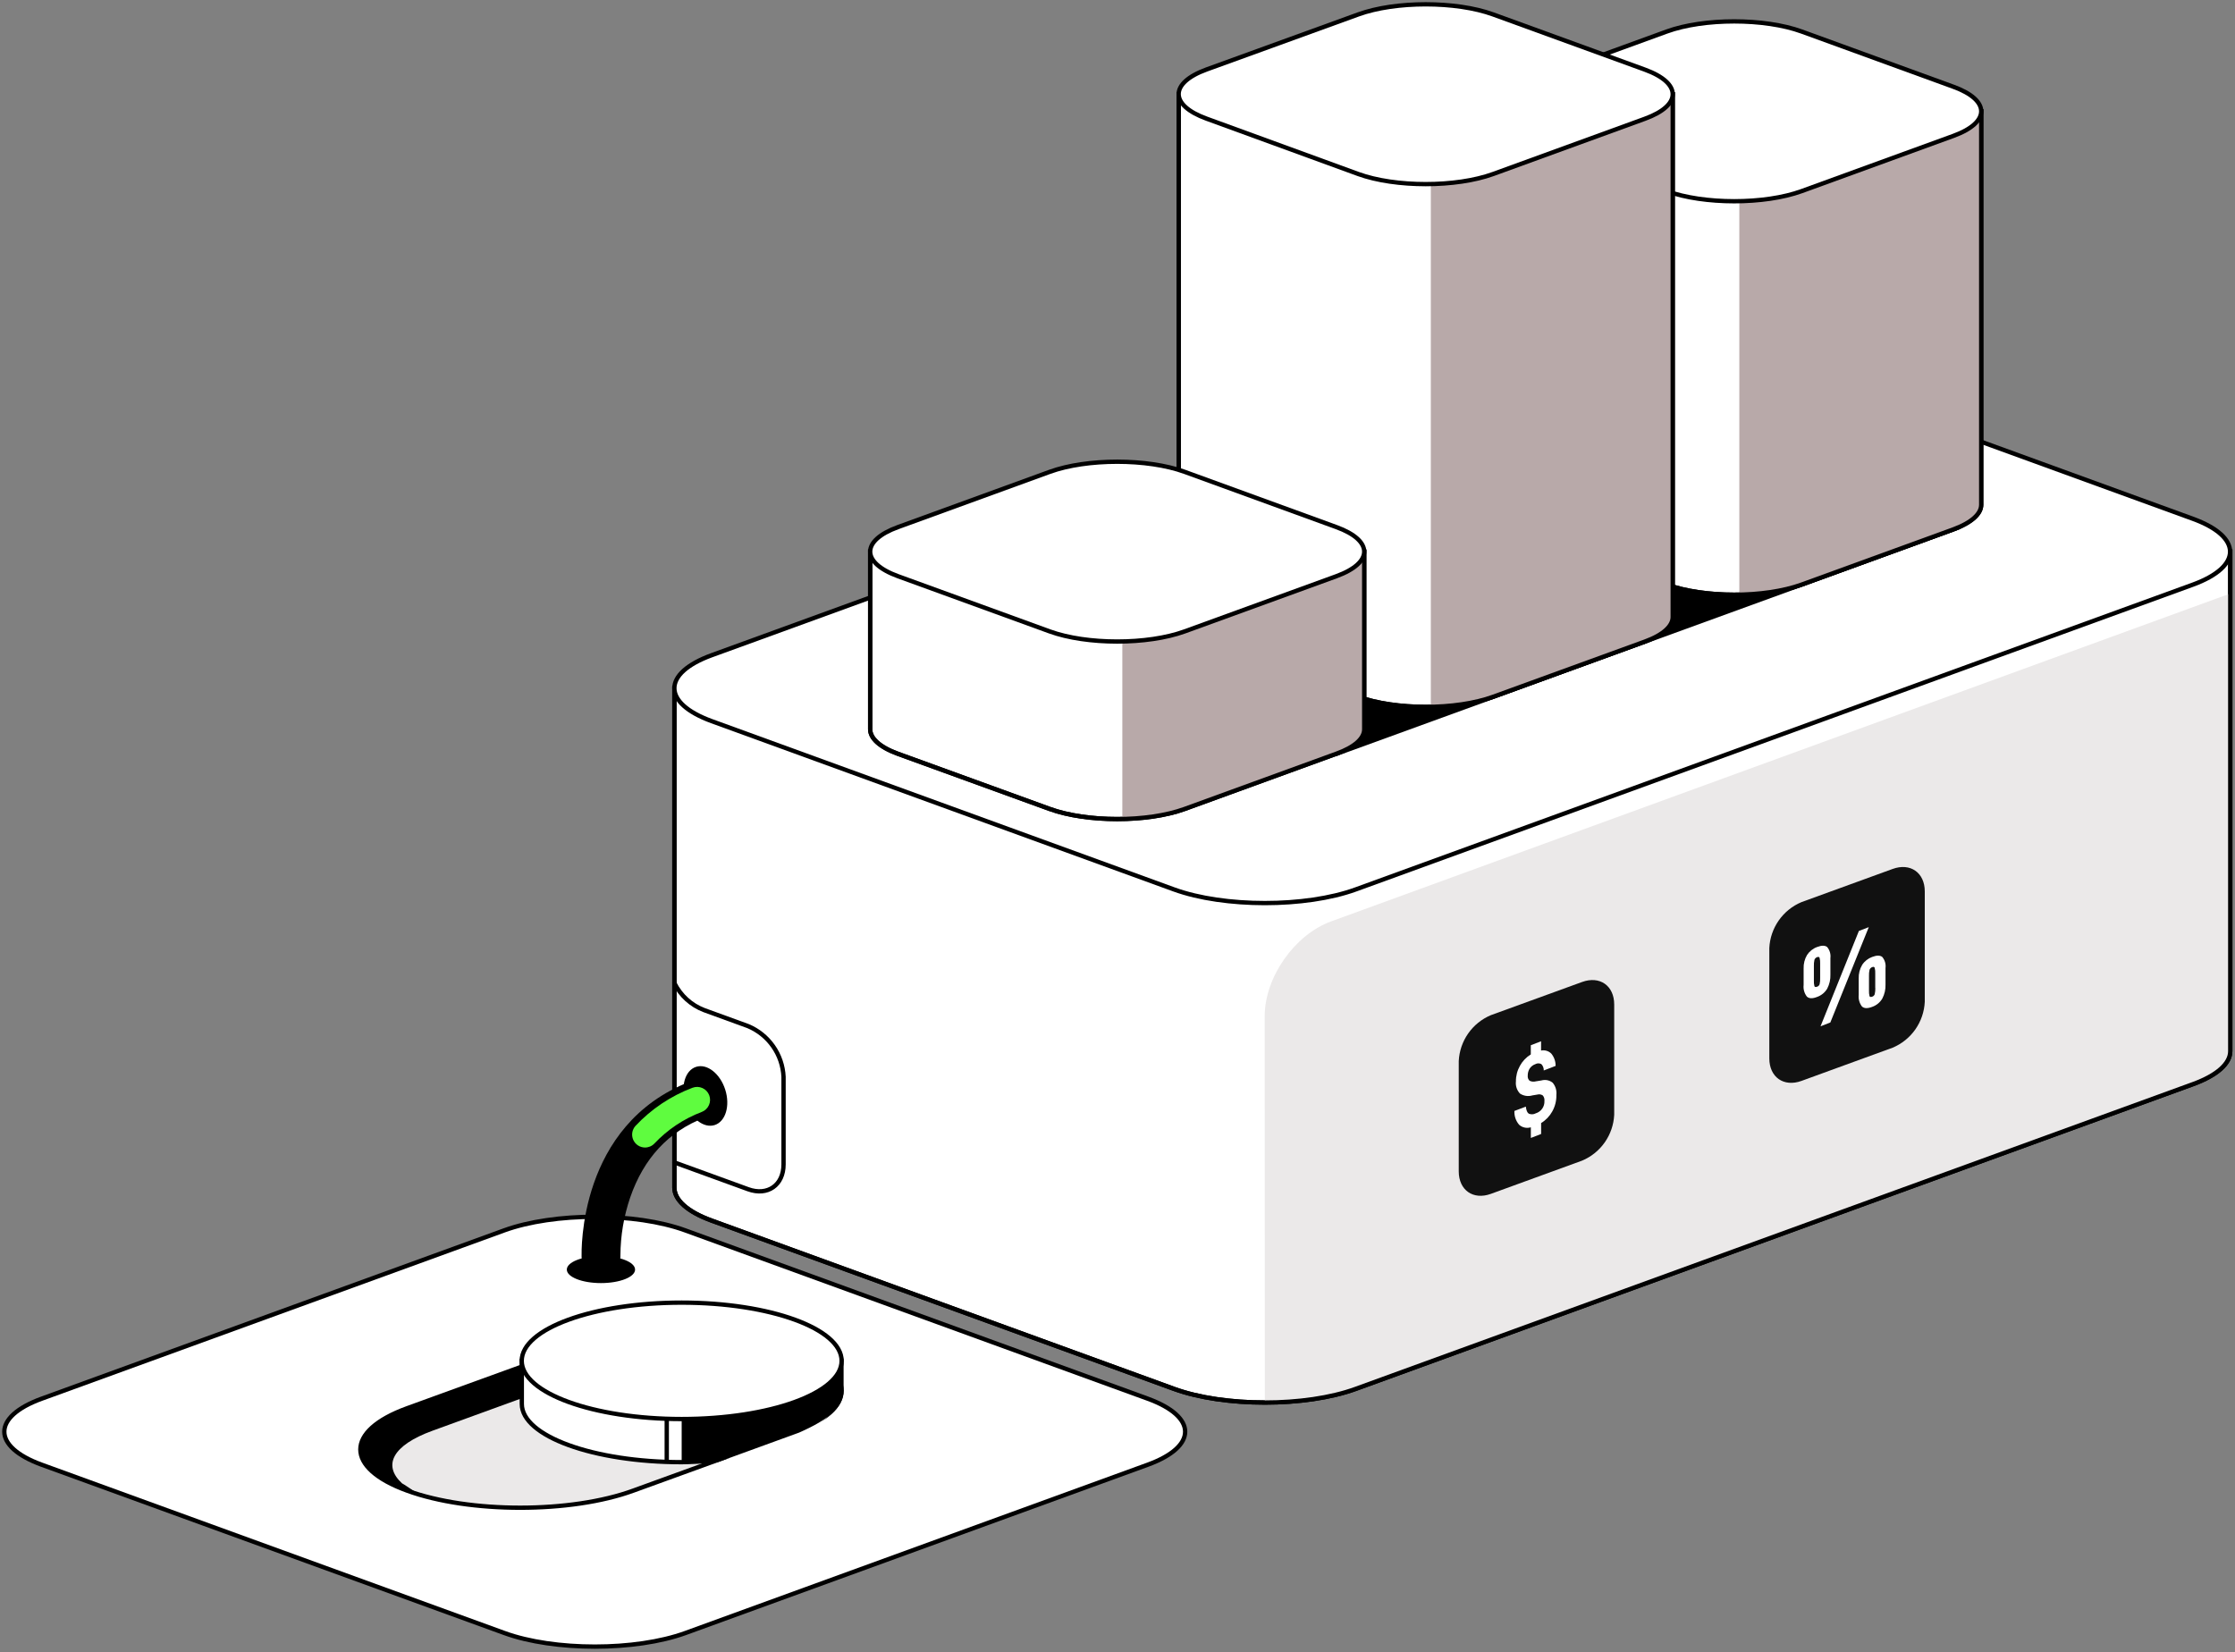 <svg width="518" height="383" viewBox="0 0 518 383" fill="none" xmlns="http://www.w3.org/2000/svg">
<rect x="0" y="0" width="518" height="383" fill="#808080" stroke="none"/>
<path d="M9.67 339.498C-1.89 335.288 -1.89 328.398 9.67 324.188L116.84 285.188C128.4 280.978 147.32 280.978 158.84 285.188L266 324.188C277.57 328.398 277.57 335.288 266 339.498L158.88 378.498C147.32 382.708 128.4 382.708 116.88 378.498L9.67 339.498Z" fill="white" stroke="black" stroke-miterlimit="10" stroke-linecap="round"/>
<path d="M156.3 159.498V275.278C156.3 278.058 159.19 280.828 164.97 282.928L272.13 321.928C283.69 326.138 302.61 326.138 314.18 321.928L508.23 251.298C514.01 249.198 516.9 246.418 516.9 243.648V127.888L156.3 159.498Z" fill="white" stroke="black" stroke-miterlimit="10" stroke-linecap="round"/>
<path d="M156.3 269.428L173.38 275.638C177.9 277.288 181.6 274.698 181.6 269.888V249.578C181.477 247.044 180.64 244.598 179.185 242.52C177.731 240.443 175.718 238.82 173.38 237.838L163.17 234.118C160.174 232.969 157.721 230.734 156.3 227.858" stroke="black" stroke-miterlimit="10" stroke-linecap="round"/>
<path d="M293.15 325.088C300.78 325.088 308.4 324.088 314.15 321.938L508.2 251.308C513.98 249.208 516.87 246.428 516.87 243.658V137.578L308.47 213.578C300.03 216.658 293.12 226.528 293.12 235.508L293.15 325.088Z" fill="#EBE9E9"/>
<path d="M156.3 159.498V275.278C156.3 278.058 159.19 280.828 164.97 282.928L272.13 321.928C283.69 326.138 302.61 326.138 314.18 321.928L508.23 251.298C514.01 249.198 516.9 246.418 516.9 243.648V127.888L156.3 159.498Z" stroke="black" stroke-miterlimit="10" stroke-linecap="round"/>
<path d="M164.97 167.158C153.41 162.948 153.41 156.068 164.97 151.858L359.02 81.228C370.58 77.018 389.5 77.018 401.02 81.228L508.19 120.228C519.75 124.428 519.75 131.318 508.19 135.528L314.18 206.168C302.61 210.368 283.69 210.368 272.13 206.168L164.97 167.158Z" fill="white"/>
<path d="M309.72 174.728L452.73 122.678L383.03 107.018L293.73 158.868L309.72 174.728Z" fill="black" stroke="black" stroke-miterlimit="10"/>
<path d="M164.97 167.158C153.41 162.948 153.41 156.068 164.97 151.858L359.02 81.228C370.58 77.018 389.5 77.018 401.02 81.228L508.19 120.228C519.75 124.428 519.75 131.318 508.19 135.528L314.18 206.168C302.61 210.368 283.69 210.368 272.13 206.168L164.97 167.158Z" stroke="black" stroke-miterlimit="10" stroke-linecap="round"/>
<path d="M459.18 116.987V25.808H344.68V116.987C344.68 119.047 346.83 121.107 351.13 122.677L386.29 135.497C394.89 138.627 408.97 138.627 417.57 135.497L452.73 122.698C457.03 121.108 459.18 119.047 459.18 116.987Z" fill="white" stroke="black" stroke-miterlimit="10" stroke-linecap="round"/>
<path d="M403.12 137.797C408.028 137.795 412.904 137.019 417.57 135.497L452.73 122.698C457.03 121.128 459.18 119.068 459.18 117.008V25.808L403.12 46.597V137.797Z" fill="#B8A9A9"/>
<path d="M459.18 116.987V25.808H344.68V116.987C344.68 119.047 346.83 121.107 351.13 122.677L386.29 135.497C394.89 138.627 408.97 138.627 417.57 135.497L452.73 122.698C457.03 121.108 459.18 119.047 459.18 116.987Z" stroke="black" stroke-miterlimit="10" stroke-linecap="round"/>
<path d="M351.13 31.497C342.53 28.358 342.53 23.238 351.13 20.108L386.29 7.307C394.89 4.177 408.97 4.177 417.57 7.307L452.73 20.108C461.33 23.238 461.33 28.358 452.73 31.497L417.57 44.297C408.97 47.428 394.89 47.428 386.29 44.297L351.13 31.497Z" fill="white" stroke="black" stroke-miterlimit="10" stroke-linecap="round"/>
<path d="M387.68 143.008V21.837H273.18V143.008C273.18 145.078 275.33 147.138 279.63 148.708L314.79 161.498C323.39 164.628 337.47 164.628 346.07 161.498L381.23 148.708C385.53 147.138 387.68 145.078 387.68 143.008Z" fill="white" stroke="black" stroke-miterlimit="10" stroke-linecap="round"/>
<path d="M331.62 163.828C336.53 163.82 341.407 163.034 346.07 161.498L381.23 148.708C385.53 147.138 387.68 145.078 387.68 143.008V21.837L331.62 42.617V163.828Z" fill="#B8A9A9"/>
<path d="M387.68 143.008V21.837H273.18V143.008C273.18 145.078 275.33 147.138 279.63 148.708L314.79 161.498C323.39 164.628 337.47 164.628 346.07 161.498L381.23 148.708C385.53 147.138 387.68 145.078 387.68 143.008Z" stroke="black" stroke-miterlimit="10" stroke-linecap="round"/>
<path d="M279.63 27.497C271.03 24.367 271.03 19.247 279.63 16.108L314.79 3.348C323.39 0.217 337.47 0.217 346.07 3.348L381.23 16.137C389.83 19.277 389.83 24.398 381.23 27.527L346.07 40.328C337.47 43.458 323.39 43.458 314.79 40.328L279.63 27.497Z" fill="white" stroke="black" stroke-miterlimit="10" stroke-linecap="round"/>
<path d="M316.18 169.038V127.858H201.68V169.038C201.68 171.098 203.83 173.158 208.13 174.728L243.28 187.498C251.89 190.628 265.96 190.628 274.57 187.498L309.72 174.698C314.02 173.158 316.18 171.098 316.18 169.038Z" fill="white" stroke="black" stroke-miterlimit="10" stroke-linecap="round"/>
<path d="M260.12 189.848C265.03 189.828 269.907 189.035 274.57 187.498L309.72 174.698C314.02 173.128 316.18 171.068 316.18 169.008V127.858L260.12 148.648V189.848Z" fill="#B8A9A9"/>
<path d="M316.18 169.038V127.858H201.68V169.038C201.68 171.098 203.83 173.158 208.13 174.728L243.28 187.498C251.89 190.628 265.96 190.628 274.57 187.498L309.72 174.698C314.02 173.158 316.18 171.098 316.18 169.038Z" stroke="black" stroke-miterlimit="10" stroke-linecap="round"/>
<path d="M208.13 133.558C199.53 130.418 199.53 125.298 208.13 122.168L243.28 109.368C251.89 106.238 265.96 106.238 274.57 109.368L309.72 122.168C318.33 125.298 318.33 130.418 309.72 133.558L274.57 146.348C265.96 149.478 251.89 149.478 243.28 146.348L208.13 133.558Z" fill="white" stroke="black" stroke-miterlimit="10" stroke-linecap="round"/>
<path d="M139.29 295.627C138.125 295.628 137.006 295.178 136.167 294.37C135.327 293.563 134.834 292.461 134.79 291.297C134.79 290.057 133.98 260.707 159.95 250.687C161.064 250.258 162.303 250.288 163.394 250.772C164.486 251.256 165.34 252.154 165.77 253.267C166.2 254.381 166.169 255.62 165.685 256.712C165.201 257.803 164.304 258.658 163.19 259.087C154.93 262.277 149.19 268.487 146.06 277.547C144.582 281.875 143.815 286.414 143.79 290.987C143.825 292.179 143.387 293.335 142.572 294.205C141.757 295.074 140.631 295.586 139.44 295.627H139.29Z" fill="black"/>
<path d="M165.636 260.768C168.177 259.956 169.273 256.279 168.083 252.554C166.894 248.829 163.87 246.467 161.329 247.279C158.788 248.09 157.692 251.768 158.881 255.493C160.071 259.218 163.095 261.579 165.636 260.768Z" fill="black"/>
<path d="M149.46 265.977C148.885 265.969 148.324 265.795 147.845 265.476C147.366 265.158 146.989 264.708 146.758 264.181C146.527 263.654 146.453 263.072 146.543 262.504C146.634 261.936 146.887 261.406 147.27 260.977C150.943 257.056 155.465 254.029 160.49 252.127C160.858 251.986 161.25 251.918 161.644 251.927C162.038 251.937 162.426 252.024 162.786 252.184C163.147 252.344 163.472 252.573 163.744 252.858C164.015 253.144 164.228 253.48 164.37 253.847C164.512 254.215 164.58 254.607 164.57 255.001C164.561 255.395 164.473 255.783 164.314 256.144C164.154 256.504 163.925 256.829 163.639 257.101C163.354 257.373 163.018 257.586 162.65 257.727C158.474 259.307 154.712 261.817 151.65 265.067C151.366 265.36 151.025 265.592 150.649 265.748C150.272 265.904 149.868 265.983 149.46 265.977V265.977Z" fill="#5FFC3F"/>
<path d="M139.28 297.397C143.649 297.397 147.19 295.996 147.19 294.267C147.19 292.539 143.649 291.137 139.28 291.137C134.912 291.137 131.37 292.539 131.37 294.267C131.37 295.996 134.912 297.397 139.28 297.397Z" fill="black"/>
<path d="M94.33 345.497C79.91 340.257 79.91 331.668 94.33 326.418L131.79 312.818C146.21 307.568 169.79 307.568 184.23 312.818C198.67 318.068 198.65 326.657 184.23 331.907L146.79 345.497C132.35 350.787 108.79 350.787 94.33 345.497Z" fill="black"/>
<path d="M178.71 319.497C166.29 314.977 145.98 314.977 133.56 319.497L100.24 331.617C90.98 334.987 88.63 339.617 93.18 343.817C94.37 344.447 96.18 345.967 97.7 346.477C110.25 350.477 133.58 350.417 146.95 345.547L181.68 332.907C183.63 332.226 185.498 331.331 187.25 330.237C189.53 326.497 186.68 322.387 178.71 319.497Z" fill="#EBE9E9"/>
<path d="M94.33 345.497C79.91 340.257 79.91 331.668 94.33 326.418L131.79 312.818C146.21 307.568 169.79 307.568 184.23 312.818C198.67 318.068 198.65 326.657 184.23 331.907L146.79 345.497C132.35 350.787 108.79 350.787 94.33 345.497Z" stroke="black" stroke-miterlimit="10" stroke-linecap="round"/>
<path d="M189.79 315.417C183.3 311.497 171.5 308.867 158.01 308.867C144.52 308.867 132.71 311.497 126.22 315.417H120.94V325.417C120.94 332.867 137.53 338.907 158.01 338.907C178.49 338.907 195.07 329.767 195.07 322.317V315.377L189.79 315.417Z" fill="white"/>
<path d="M157.99 308.867V338.947C160.689 338.944 163.386 338.801 166.07 338.517L185 331.627C189.21 330.097 195 326.417 195 322.357V315.417H189.79C183.28 311.497 171.48 308.867 157.99 308.867Z" fill="black"/>
<path d="M154.53 328.847V338.517" stroke="black" stroke-miterlimit="10" stroke-linecap="round"/>
<path d="M189.79 315.417C183.3 311.497 171.5 308.867 158.01 308.867C144.52 308.867 132.71 311.497 126.22 315.417H120.94V325.417C120.94 332.867 137.53 338.907 158.01 338.907C159.27 338.907 163.6 338.727 166.09 338.477L185.02 331.587C191.8 328.587 195.02 325.857 195.02 322.317V315.377L189.79 315.417Z" stroke="black" stroke-miterlimit="10" stroke-linecap="round"/>
<path d="M157.99 328.907C178.463 328.907 195.06 322.868 195.06 315.418C195.06 307.967 178.463 301.927 157.99 301.927C137.517 301.927 120.92 307.967 120.92 315.418C120.92 322.868 137.517 328.907 157.99 328.907Z" fill="white" stroke="black" stroke-miterlimit="10" stroke-linecap="round"/>
<path d="M345.53 235.298C343.413 236.189 341.59 237.661 340.274 239.544C338.958 241.426 338.2 243.643 338.09 245.938V271.498C338.09 275.858 341.44 278.208 345.53 276.718L366.67 269.018C368.789 268.13 370.613 266.661 371.932 264.78C373.25 262.899 374.009 260.682 374.12 258.388V232.818C374.12 228.458 370.77 226.118 366.67 227.608L345.53 235.298Z" fill="#111111"/>
<path d="M357.18 260.308V262.838L354.8 263.758V261.288C354.332 261.433 353.834 261.455 353.355 261.35C352.877 261.244 352.434 261.016 352.07 260.688C351.319 259.799 350.933 258.659 350.99 257.498L353.64 256.498C353.74 257.358 353.96 257.898 354.32 258.128C354.58 258.238 354.862 258.287 355.144 258.274C355.426 258.26 355.702 258.182 355.95 258.048C356.554 257.861 357.079 257.479 357.441 256.961C357.803 256.443 357.982 255.819 357.95 255.188C357.977 254.957 357.957 254.724 357.89 254.502C357.823 254.28 357.71 254.074 357.56 253.898C357.375 253.775 357.165 253.695 356.946 253.662C356.727 253.629 356.503 253.645 356.29 253.708L355.15 253.898C354.669 254.04 354.163 254.075 353.667 254.001C353.171 253.927 352.698 253.745 352.28 253.468C351.929 253.098 351.662 252.655 351.5 252.172C351.338 251.688 351.283 251.175 351.34 250.668C351.327 249.397 351.648 248.145 352.27 247.038C352.867 245.954 353.735 245.044 354.79 244.398V242.268L357.17 241.348V243.498C357.593 243.411 358.031 243.43 358.444 243.554C358.858 243.678 359.234 243.902 359.54 244.208C360.201 245.009 360.555 246.019 360.54 247.058L357.79 248.118C357.802 247.848 357.76 247.579 357.665 247.326C357.571 247.074 357.426 246.843 357.24 246.648C357.027 246.529 356.788 246.467 356.545 246.467C356.302 246.467 356.062 246.529 355.85 246.648C355.319 246.834 354.86 247.184 354.54 247.648C354.226 248.147 354.066 248.728 354.08 249.318C354.052 249.534 354.077 249.754 354.152 249.96C354.227 250.165 354.349 250.349 354.51 250.498C354.956 250.722 355.469 250.772 355.95 250.638L357.26 250.428C357.704 250.301 358.172 250.283 358.625 250.375C359.077 250.467 359.501 250.667 359.86 250.958C360.187 251.347 360.431 251.798 360.579 252.285C360.727 252.771 360.775 253.282 360.72 253.788C360.748 255.115 360.423 256.426 359.78 257.588C359.164 258.705 358.268 259.642 357.18 260.308V260.308Z" fill="white"/>
<path d="M417.52 209.097C415.401 209.987 413.576 211.459 412.258 213.342C410.94 215.224 410.181 217.442 410.07 219.737V245.317C410.07 249.677 413.42 252.027 417.52 250.537L438.65 242.837C440.769 241.95 442.593 240.481 443.912 238.6C445.23 236.718 445.989 234.502 446.1 232.207V206.617C446.1 202.257 442.75 199.917 438.65 201.407L417.52 209.097Z" fill="#111111"/>
<path d="M418.02 228.297V224.497C417.979 223.397 418.253 222.308 418.81 221.357C419.362 220.505 420.176 219.856 421.13 219.507C422.2 219.097 422.98 219.107 423.48 219.507C423.773 219.86 423.991 220.27 424.12 220.71C424.249 221.15 424.286 221.612 424.23 222.067V225.877C424.273 227.021 424.015 228.156 423.48 229.167C422.945 230.06 422.113 230.736 421.13 231.077C420.06 231.497 419.27 231.467 418.77 230.987C418.182 230.221 417.913 229.257 418.02 228.297V228.297ZM421.85 226.687V223.357C421.878 222.903 421.834 222.448 421.72 222.007C421.64 221.787 421.44 221.737 421.13 221.857C420.991 221.908 420.865 221.99 420.761 222.095C420.658 222.201 420.579 222.328 420.53 222.467C420.422 222.943 420.379 223.431 420.4 223.917V227.247C420.376 227.691 420.417 228.136 420.52 228.567C420.61 228.787 420.81 228.827 421.13 228.707C421.27 228.667 421.398 228.593 421.502 228.492C421.607 228.391 421.685 228.266 421.73 228.127C421.831 227.654 421.871 227.171 421.85 226.687V226.687ZM433.12 214.897L424.21 236.997L421.94 237.877L430.83 215.777L433.12 214.897ZM430.79 230.607V226.797C430.748 225.697 431.022 224.607 431.58 223.657C432.129 222.803 432.945 222.153 433.9 221.807C434.97 221.397 435.75 221.407 436.25 221.807C436.544 222.16 436.763 222.569 436.892 223.009C437.021 223.45 437.058 223.912 437 224.367V228.177C437.043 229.321 436.785 230.456 436.25 231.467C435.715 232.36 434.883 233.036 433.9 233.377C432.83 233.787 432.04 233.757 431.54 233.287C430.955 232.524 430.686 231.564 430.79 230.607ZM434.62 228.997V225.667C434.648 225.213 434.604 224.758 434.49 224.317C434.41 224.097 434.21 224.047 433.9 224.167C433.761 224.218 433.635 224.3 433.531 224.405C433.428 224.511 433.349 224.638 433.3 224.777C433.192 225.253 433.148 225.741 433.17 226.227V229.557C433.146 230.001 433.187 230.446 433.29 230.877C433.38 231.097 433.58 231.137 433.9 231.017C434.04 230.977 434.168 230.903 434.272 230.802C434.377 230.701 434.455 230.576 434.5 230.437C434.606 229.965 434.653 229.481 434.64 228.997H434.62Z" fill="white"/>
</svg>
